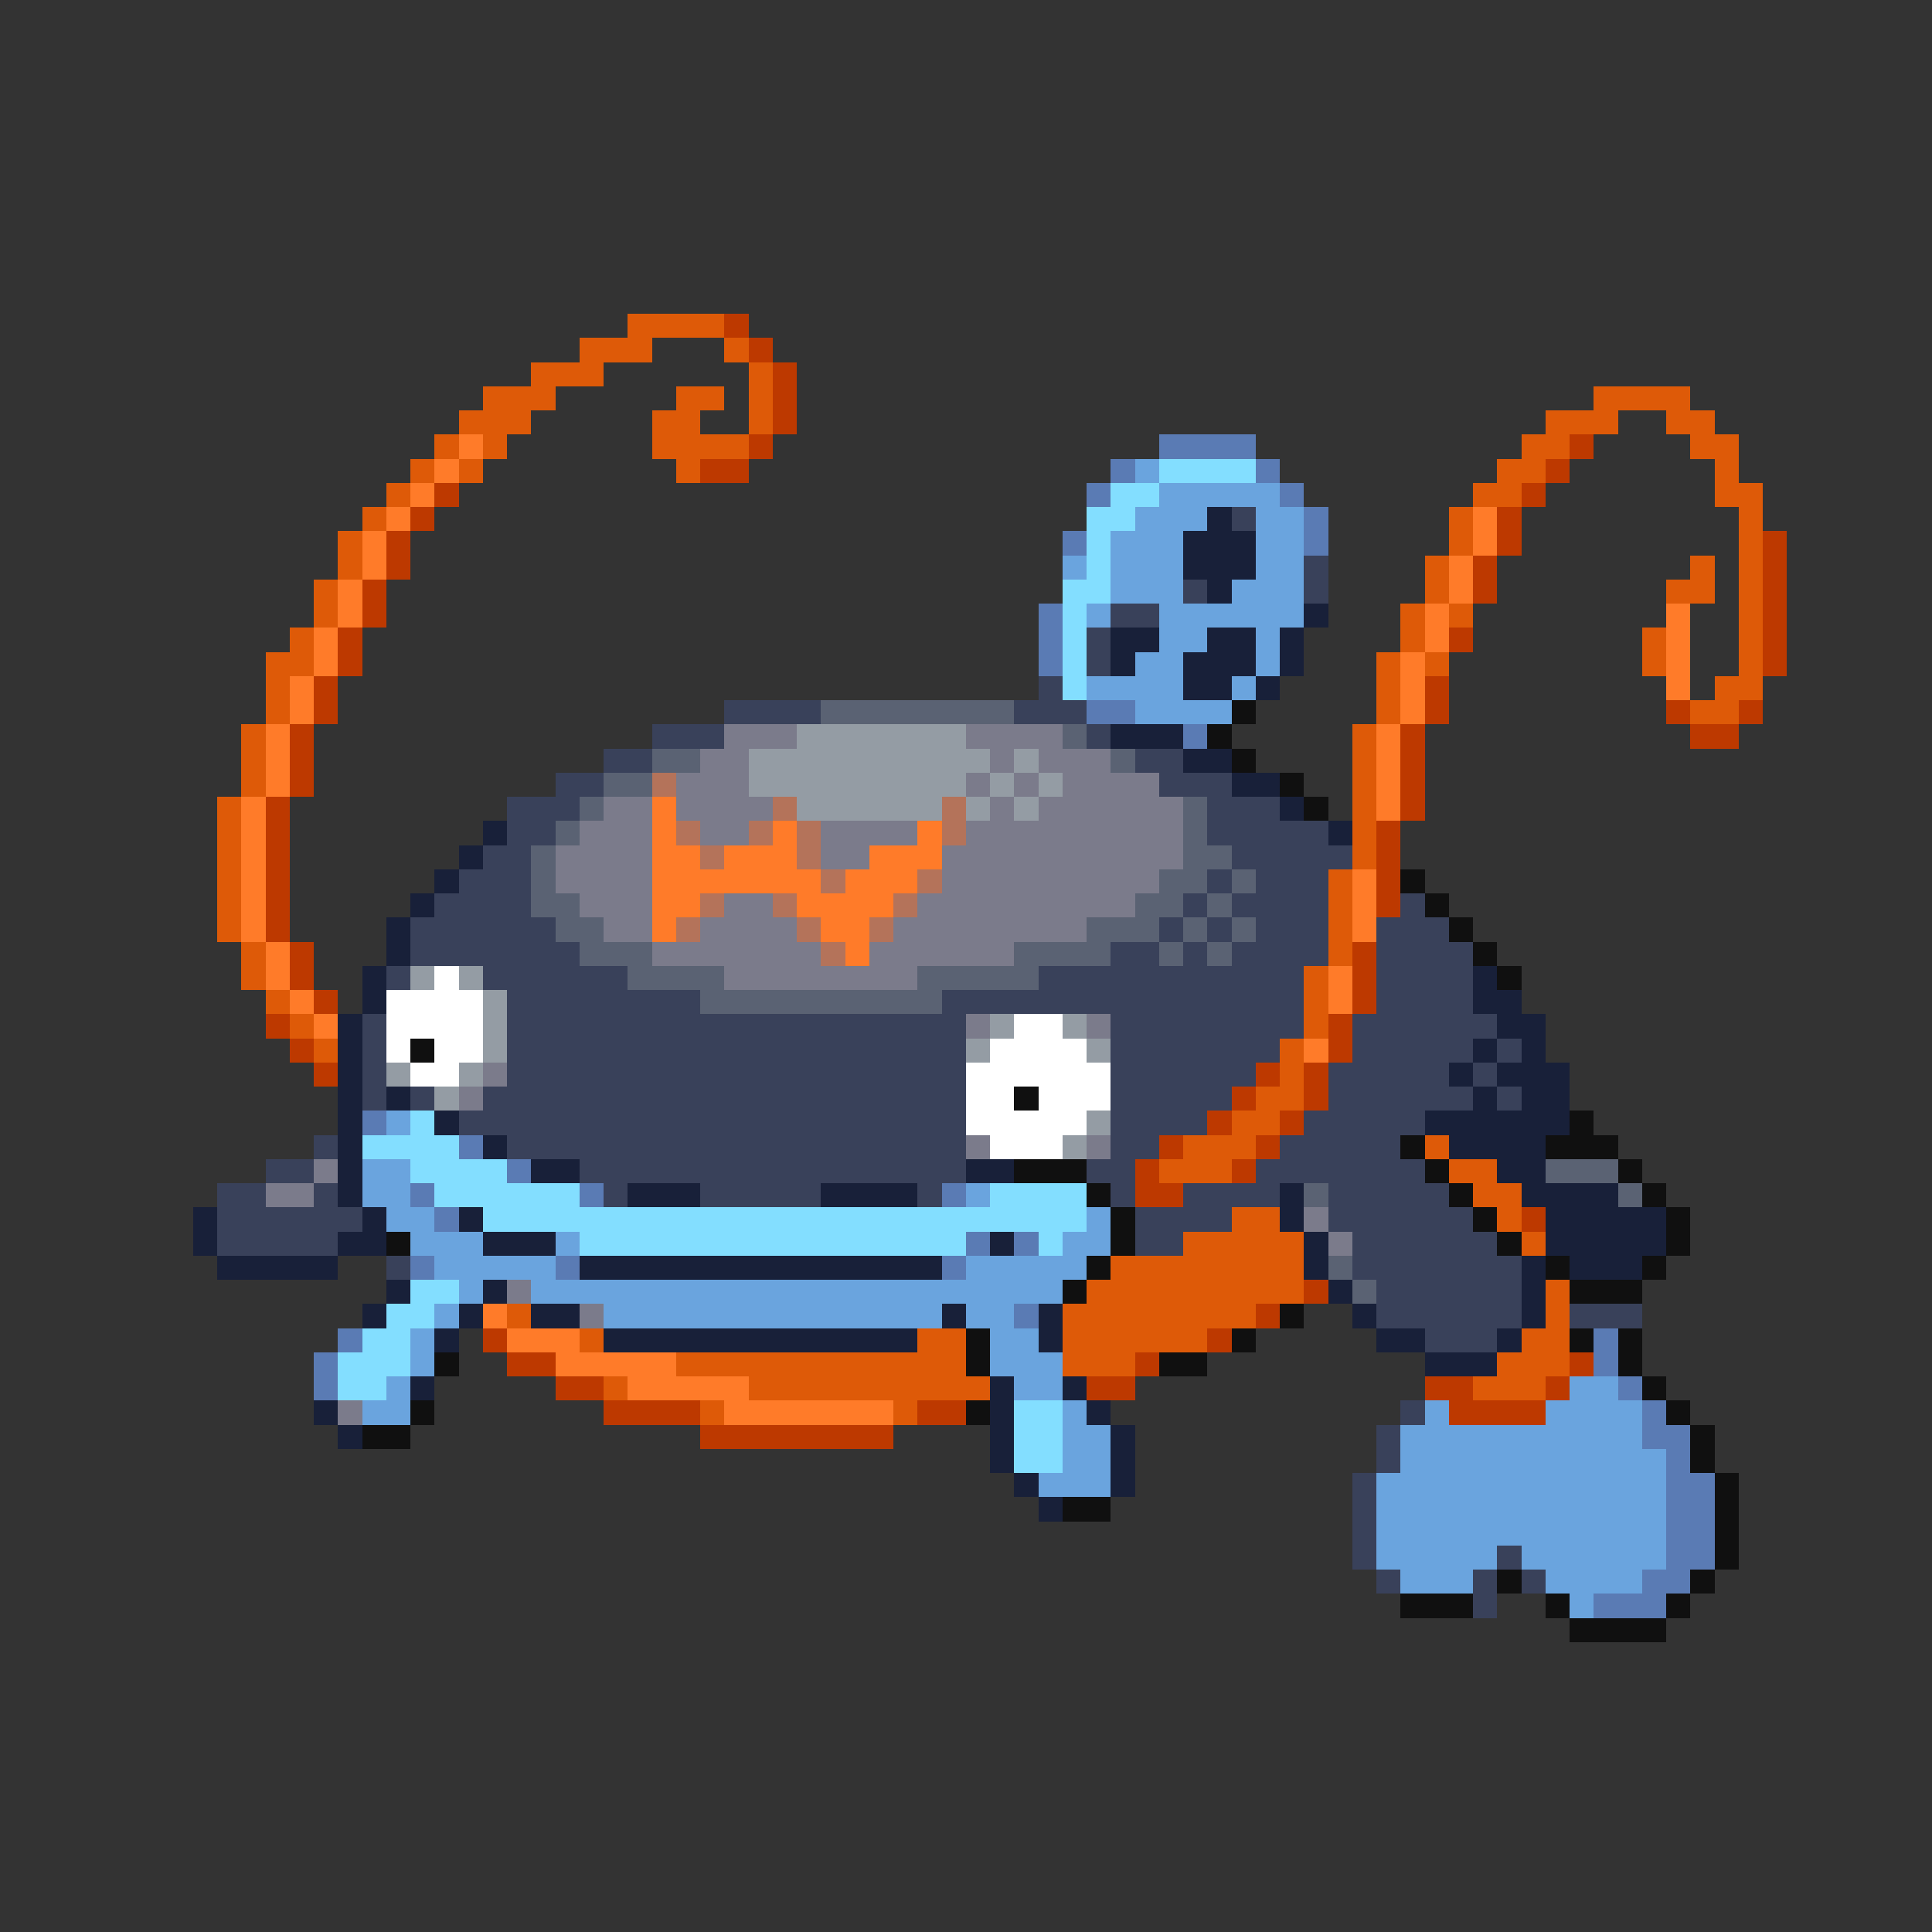 <svg xmlns="http://www.w3.org/2000/svg" viewBox="0 -0.5 80 80" shape-rendering="crispEdges">
<rect x="0" y="-0.5" width="80" height="80" fill="#333333" stroke="none"/>
<path stroke="#de5a08" d="M26 13h4M24 14h3M30 14h1M22 15h3M31 15h1M20 16h3M28 16h2M31 16h1M66 16h4M19 17h3M27 17h2M31 17h1M64 17h3M69 17h2M18 18h1M20 18h1M27 18h4M63 18h2M70 18h2M17 19h1M19 19h1M28 19h1M62 19h2M71 19h1M16 20h1M61 20h2M71 20h2M15 21h1M60 21h1M72 21h1M14 22h1M60 22h1M72 22h1M14 23h1M59 23h1M70 23h1M72 23h1M13 24h1M59 24h1M69 24h2M72 24h1M13 25h1M58 25h1M60 25h1M72 25h1M12 26h1M58 26h1M68 26h1M72 26h1M11 27h2M57 27h1M59 27h1M68 27h1M72 27h1M11 28h1M57 28h1M71 28h2M11 29h1M57 29h1M70 29h2M10 30h1M56 30h1M10 31h1M56 31h1M10 32h1M56 32h1M9 33h1M56 33h1M9 34h1M56 34h1M9 35h1M56 35h1M9 36h1M55 36h1M9 37h1M55 37h1M9 38h1M55 38h1M10 39h1M55 39h1M10 40h1M54 40h1M11 41h1M54 41h1M12 42h1M54 42h1M13 43h1M53 43h1M53 44h1M52 45h2M51 46h2M49 47h3M59 47h1M48 48h3M60 48h2M61 49h2M51 50h2M62 50h1M49 51h5M63 51h1M46 52h8M45 53h9M64 53h1M21 54h1M44 54h8M64 54h1M24 55h1M38 55h2M44 55h6M63 55h2M28 56h12M44 56h3M62 56h3M25 57h1M31 57h10M61 57h3M29 58h1M37 58h1" />
<path stroke="#bd3900" d="M30 13h1M31 14h1M32 15h1M32 16h1M32 17h1M31 18h1M65 18h1M29 19h2M64 19h1M18 20h1M63 20h1M17 21h1M62 21h1M16 22h1M62 22h1M73 22h1M16 23h1M61 23h1M73 23h1M15 24h1M61 24h1M73 24h1M15 25h1M73 25h1M14 26h1M60 26h1M73 26h1M14 27h1M73 27h1M13 28h1M59 28h1M13 29h1M59 29h1M69 29h1M72 29h1M12 30h1M58 30h1M70 30h2M12 31h1M58 31h1M12 32h1M58 32h1M11 33h1M58 33h1M11 34h1M57 34h1M11 35h1M57 35h1M11 36h1M57 36h1M11 37h1M57 37h1M11 38h1M12 39h1M56 39h1M12 40h1M56 40h1M13 41h1M56 41h1M11 42h1M55 42h1M12 43h1M55 43h1M13 44h1M52 44h1M54 44h1M51 45h1M54 45h1M50 46h1M53 46h1M48 47h1M52 47h1M47 48h1M51 48h1M47 49h2M63 50h1M54 53h1M52 54h1M20 55h1M50 55h1M21 56h2M47 56h1M65 56h1M23 57h2M45 57h2M59 57h2M64 57h1M25 58h4M38 58h2M60 58h4M29 59h8" />
<path stroke="#ff7b29" d="M19 18h1M18 19h1M17 20h1M16 21h1M61 21h1M15 22h1M61 22h1M15 23h1M60 23h1M14 24h1M60 24h1M14 25h1M59 25h1M69 25h1M13 26h1M59 26h1M69 26h1M13 27h1M58 27h1M69 27h1M12 28h1M58 28h1M69 28h1M12 29h1M58 29h1M11 30h1M57 30h1M11 31h1M57 31h1M11 32h1M57 32h1M10 33h1M27 33h1M57 33h1M10 34h1M27 34h1M32 34h1M38 34h1M10 35h1M27 35h2M30 35h3M36 35h3M10 36h1M27 36h7M35 36h3M56 36h1M10 37h1M27 37h2M33 37h4M56 37h1M10 38h1M27 38h1M34 38h2M56 38h1M11 39h1M35 39h1M11 40h1M55 40h1M12 41h1M55 41h1M13 42h1M54 43h1M20 54h1M21 55h3M23 56h5M26 57h5M30 58h7" />
<path stroke="#5a7bb4" d="M48 18h4M46 19h1M52 19h1M45 20h1M53 20h1M54 21h1M44 22h1M54 22h1M43 25h1M43 26h1M43 27h1M45 29h2M49 30h1M15 46h1M19 47h1M21 48h1M17 49h1M24 49h1M39 49h1M18 50h1M40 51h1M42 51h1M17 52h1M23 52h1M39 52h1M42 54h1M14 55h1M66 55h1M13 56h1M66 56h1M13 57h1M67 57h1M68 58h1M68 59h2M69 60h1M69 61h2M69 62h2M69 63h2M69 64h2M68 65h2M66 66h3" />
<path stroke="#6aa4de" d="M47 19h1M48 20h5M47 21h3M52 21h2M46 22h3M52 22h2M44 23h1M46 23h3M52 23h2M46 24h3M51 24h3M45 25h1M48 25h6M48 26h2M52 26h1M47 27h2M52 27h1M45 28h4M51 28h1M47 29h4M16 46h1M15 48h2M15 49h2M40 49h1M16 50h2M45 50h1M17 51h3M23 51h1M44 51h2M18 52h5M40 52h5M19 53h1M22 53h22M18 54h1M25 54h14M40 54h2M17 55h1M41 55h2M17 56h1M41 56h3M16 57h1M42 57h2M65 57h2M15 58h2M44 58h1M59 58h1M64 58h4M44 59h2M58 59h10M44 60h2M58 60h11M43 61h3M57 61h12M57 62h12M57 63h12M57 64h5M63 64h6M58 65h3M64 65h4M65 66h1" />
<path stroke="#83deff" d="M48 19h4M46 20h2M45 21h2M45 22h1M45 23h1M44 24h2M44 25h1M44 26h1M44 27h1M44 28h1M17 46h1M15 47h4M17 48h4M18 49h6M41 49h4M20 50h25M24 51h16M43 51h1M17 53h2M16 54h2M15 55h2M14 56h3M14 57h2M42 58h2M42 59h2M42 60h2" />
<path stroke="#182039" d="M50 21h1M49 22h3M49 23h3M50 24h1M54 25h1M46 26h2M50 26h2M53 26h1M46 27h1M49 27h3M53 27h1M49 28h2M52 28h1M46 30h3M49 31h2M51 32h2M53 33h1M20 34h1M55 34h1M19 35h1M18 36h1M17 37h1M16 38h1M16 39h1M15 40h1M61 40h1M15 41h1M61 41h2M14 42h1M62 42h2M14 43h1M61 43h1M63 43h1M14 44h1M60 44h1M62 44h3M14 45h1M16 45h1M61 45h1M63 45h2M14 46h1M18 46h1M59 46h6M14 47h1M20 47h1M60 47h4M14 48h1M22 48h2M40 48h2M62 48h2M14 49h1M26 49h3M34 49h4M53 49h1M63 49h4M8 50h1M15 50h1M19 50h1M53 50h1M64 50h5M8 51h1M14 51h2M20 51h3M41 51h1M54 51h1M64 51h5M9 52h5M24 52h15M54 52h1M63 52h1M65 52h3M16 53h1M20 53h1M55 53h1M63 53h1M15 54h1M19 54h1M22 54h2M39 54h1M43 54h1M56 54h1M63 54h1M18 55h1M25 55h13M43 55h1M57 55h2M62 55h1M59 56h3M17 57h1M41 57h1M44 57h1M13 58h1M41 58h1M45 58h1M14 59h1M41 59h1M46 59h1M41 60h1M46 60h1M42 61h1M46 61h1M43 62h1" />
<path stroke="#39415a" d="M51 21h1M54 23h1M49 24h1M54 24h1M46 25h2M45 26h1M45 27h1M43 28h1M30 29h4M42 29h3M27 30h3M45 30h1M25 31h2M47 31h2M23 32h2M48 32h3M21 33h3M50 33h3M21 34h2M50 34h5M20 35h2M51 35h5M19 36h3M50 36h1M52 36h3M18 37h4M49 37h1M51 37h4M58 37h1M17 38h6M48 38h1M50 38h1M52 38h3M57 38h3M17 39h7M46 39h2M49 39h1M51 39h4M57 39h4M16 40h1M20 40h6M43 40h11M57 40h4M21 41h8M39 41h15M57 41h4M15 42h1M21 42h19M46 42h8M56 42h6M15 43h1M21 43h19M46 43h7M56 43h5M62 43h1M15 44h1M21 44h19M46 44h6M55 44h5M61 44h1M15 45h1M17 45h1M20 45h20M46 45h5M55 45h6M62 45h1M19 46h21M46 46h4M54 46h5M13 47h1M21 47h19M46 47h2M53 47h5M11 48h2M24 48h16M45 48h2M52 48h7M9 49h2M13 49h1M25 49h1M29 49h5M38 49h1M46 49h1M49 49h4M55 49h5M9 50h6M47 50h4M55 50h6M9 51h5M47 51h2M56 51h6M16 52h1M56 52h7M57 53h6M57 54h6M65 54h3M59 55h3M58 58h1M57 59h1M57 60h1M56 61h1M56 62h1M56 63h1M56 64h1M62 64h1M57 65h1M61 65h1M63 65h1M61 66h1" />
<path stroke="#5a6273" d="M34 29h8M44 30h1M27 31h2M46 31h1M25 32h2M24 33h1M49 33h1M23 34h1M49 34h1M22 35h1M49 35h2M22 36h1M48 36h2M51 36h1M22 37h2M47 37h2M50 37h1M23 38h2M45 38h3M49 38h1M51 38h1M24 39h3M42 39h4M48 39h1M50 39h1M26 40h4M38 40h5M29 41h10M64 48h3M54 49h1M67 49h1M55 52h1M56 53h1" />
<path stroke="#101010" d="M51 29h1M50 30h1M51 31h1M53 32h1M54 33h1M58 36h1M59 37h1M60 38h1M61 39h1M62 40h1M17 43h1M42 45h1M65 46h1M58 47h1M64 47h3M42 48h3M59 48h1M67 48h1M45 49h1M60 49h1M68 49h1M46 50h1M61 50h1M69 50h1M16 51h1M46 51h1M62 51h1M69 51h1M45 52h1M64 52h1M68 52h1M44 53h1M65 53h3M53 54h1M40 55h1M51 55h1M65 55h1M67 55h1M18 56h1M40 56h1M48 56h2M67 56h1M68 57h1M17 58h1M40 58h1M69 58h1M15 59h2M70 59h1M70 60h1M71 61h1M44 62h2M71 62h1M71 63h1M71 64h1M62 65h1M70 65h1M58 66h3M64 66h1M69 66h1M65 67h4" />
<path stroke="#7b7b8b" d="M30 30h3M40 30h4M29 31h2M41 31h1M43 31h3M28 32h3M40 32h1M42 32h1M44 32h4M25 33h2M28 33h4M41 33h1M43 33h6M24 34h3M29 34h2M34 34h4M40 34h9M23 35h4M34 35h2M39 35h10M23 36h4M39 36h9M24 37h3M30 37h2M38 37h9M25 38h2M29 38h4M37 38h8M27 39h7M36 39h6M30 40h8M40 42h1M45 42h1M20 44h1M19 45h1M40 47h1M45 47h1M13 48h1M11 49h2M54 50h1M55 51h1M21 53h1M24 54h1M14 58h1" />
<path stroke="#949ca4" d="M33 30h7M31 31h10M42 31h1M31 32h9M41 32h1M43 32h1M33 33h6M40 33h1M42 33h1M17 40h1M19 40h1M20 41h1M20 42h1M41 42h1M44 42h1M20 43h1M40 43h1M45 43h1M16 44h1M19 44h1M18 45h1M45 46h1M44 47h1" />
<path stroke="#b4735a" d="M27 32h1M32 33h1M39 33h1M28 34h1M31 34h1M33 34h1M39 34h1M29 35h1M33 35h1M34 36h1M38 36h1M29 37h1M32 37h1M37 37h1M28 38h1M33 38h1M36 38h1M34 39h1" />
<path stroke="#ffffff" d="M18 40h1M16 41h4M16 42h4M42 42h2M16 43h1M18 43h2M41 43h4M17 44h2M40 44h6M40 45h2M43 45h3M40 46h5M41 47h3" />
</svg>